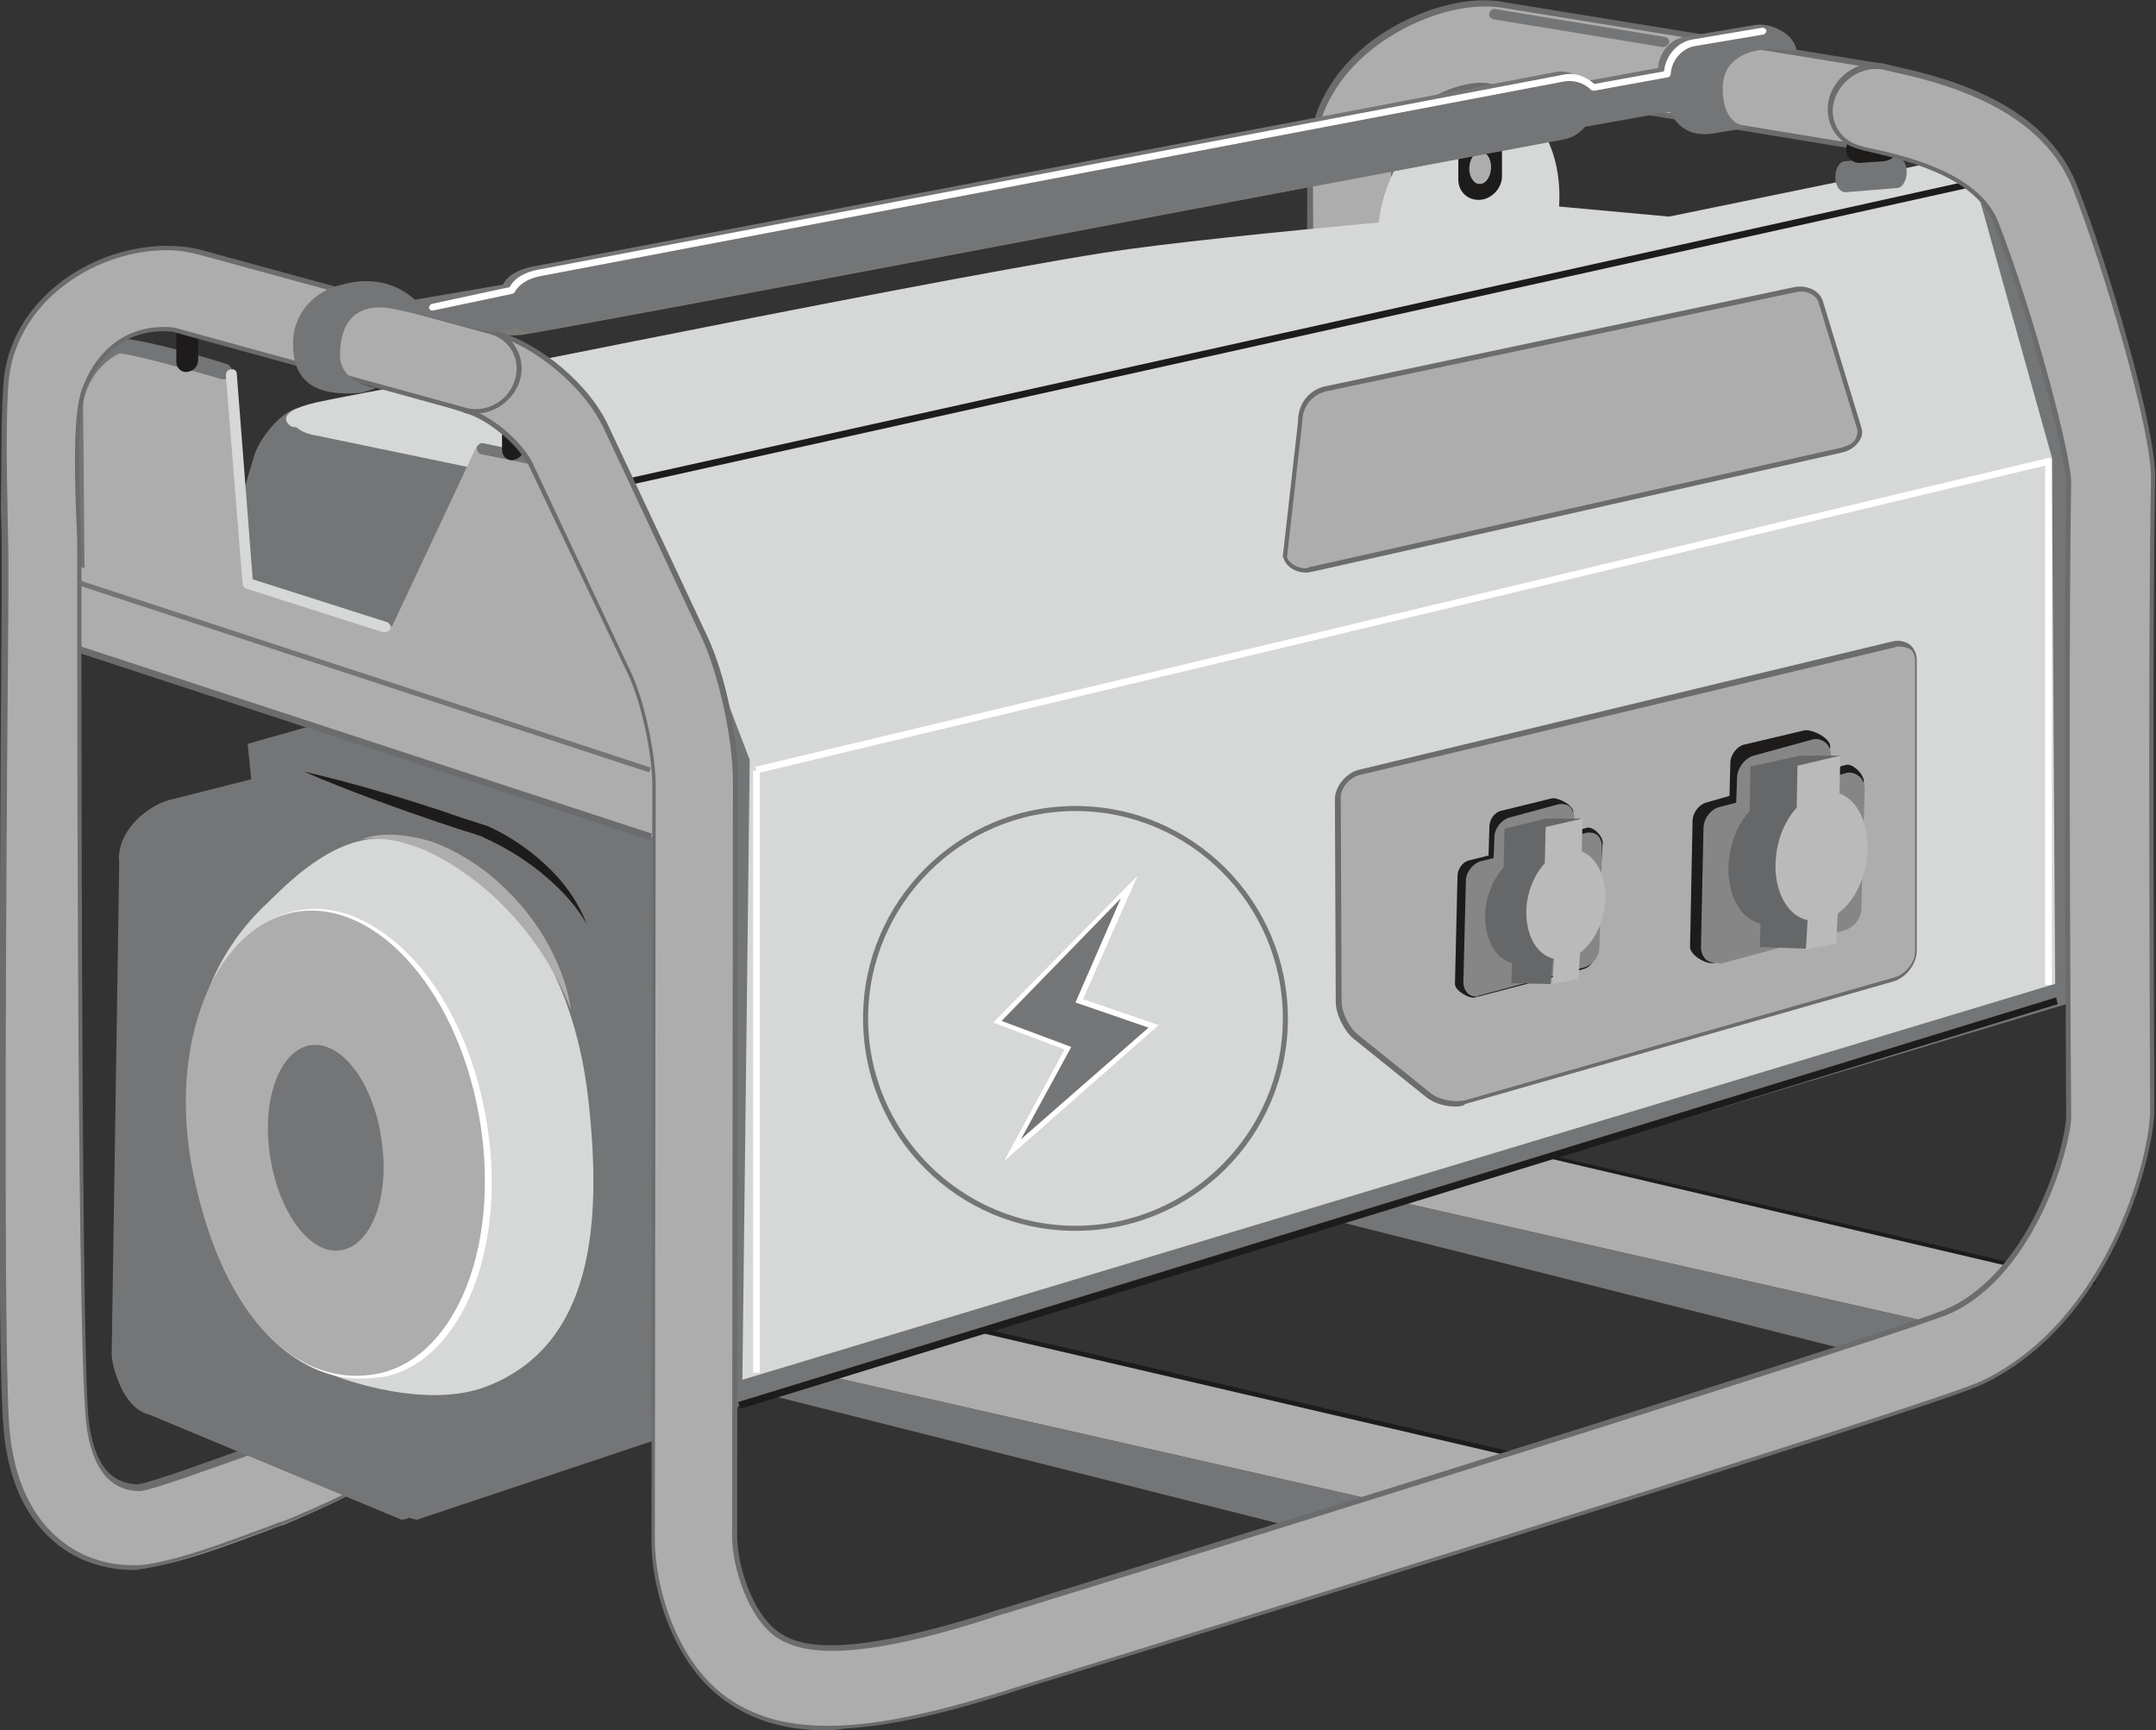 <svg version="1.1" id="图层_1" xmlns="http://www.w3.org/2000/svg" x="0" y="0" width="256.8" height="206.1" xml:space="preserve"><rect width="100%" height="100%" fill="#333333" stroke="none"/><style>.st2{fill:#747577}.st4{fill:#1e1b1b}.st5{fill:#adadad}.st7{fill:#6b6c6d}.st8{fill:#d6d7d7}.st10{fill:#221e1f}.st12{fill-rule:evenodd;clip-rule:evenodd;fill:#1e1b1b}.st13,.st14{fill:#868687}.st14,.st15,.st16{fill-rule:evenodd;clip-rule:evenodd}.st15{fill:#666768}.st16{fill:#bababa}.st17{fill:#fff}</style><linearGradient id="SVGID_1_" gradientUnits="userSpaceOnUse" x1="54.478" y1="68.068" x2="54.478" y2="87.392" gradientTransform="matrix(.983 -.057 .038 1.015 -2.97 10.6)"><stop offset="0" stop-color="#9ea0a3"/><stop offset=".266" stop-color="#87898c"/><stop offset="1" stop-color="#4c4c4e"/></linearGradient><path fill="url(#SVGID_1_)" d="M67 95.8l-26.7 1.8-.2-20.2 26.8-1.9z"/><path d="M45.1 98.9c-.7 0-1.3-.5-1.3-1.2l-.1-14.9c0-.7.6-1.3 1.3-1.4.7 0 1.3.5 1.3 1.2l.1 14.9c0 .7-.6 1.3-1.3 1.4z" fill="#444446"/><path class="st2" d="M40 100.9l-.1-10.4c0-.8.7-1.5 1.5-1.6l7.5-.5 28.5-1.3s.4 54.2 1.4 54.5c1 .2-39.4-9.5-39.4-9.5l.1-26 .5-5.2z"/><path class="st2" d="M47.6 179.5c0 .8 1 1.4 2.1 1.5L85 169.2c3.9-.7 5.3-6 5.3-6.8L88.8 106c.4-3.4-3.5-6.4-7-7.2l-14.4-3s-6.5.3-8.2 1.1c-4.1 2.1-9.8 12.4-9.8 12.4-1.2-.1-6.9.2-6.9 1l5.1 69.2zM29.5 88.6l11.3-3.2 7.4 1.4s.9 1.9.9 3.4-1.2 1.6-1.2 1.6L38 96.6l-8-3-.5-5z"/><linearGradient id="SVGID_2_" gradientUnits="userSpaceOnUse" x1="-3598.316" y1="1430.536" x2="-3589.992" y2="1430.536" gradientTransform="matrix(.051 .336 -.846 .15 1433.106 1073.997)"><stop offset="0" stop-color="#818285"/><stop offset=".052" stop-color="#7d7e81"/><stop offset=".355" stop-color="#6b6c6e"/><stop offset=".667" stop-color="#606163"/><stop offset="1" stop-color="#5c5d5f"/></linearGradient><path d="M38.1 85.1c-1.5.3-2.8 0-2.8-.5-.7-.5.1-1.5 1.6-1.8l6.9-1.6c1.5-.3 3.5.6 3.6 1.1.1.6-1.1 1.2-2.6 1.5l-6.7 1.3z" fill="url(#SVGID_2_)"/><path class="st4" d="M166.2 181.5l-74.6-18.8 20.6-5.6 75.5 17.6zm62.1-21.8l-74.6-18.8 20.7-5.7 75.5 17.6z"/><path class="st2" d="M83.9 164.2l74.5 18.8 10.3-3.2-77.5-17.6z"/><path class="st5" d="M110.2 157.2l-19 5 77.5 17.6 17-5z"/><path class="st2" d="M146 142.1l74.5 18.8 10.3-3.2-77.5-17.6z"/><path class="st5" d="M172.3 135.1l-19 5 77.5 17.6 16.9-4.9z"/><path d="M97.7 164.5c-.6 0-1.2-.4-1.3-1-.1-.7.3-1.4 1.1-1.6l6.9-1.8c.7-.2 1.4.2 1.6.9.1.7-.3 1.4-1.1 1.6l-6.9 1.8c-.1.1-.2.1-.3.1z" fill="#6c6e70"/><path class="st5" d="M160.9 61.5s-.1 0 0 0c-2.8.2-5-1.9-5-4.5 0-5.8-.1-10.4-.2-14.1-.2-5.1-.3-8.7.1-12.3.2-1.8.2-4 .2-6.2 0-3.3-.1-6.7.7-9.6 1.1-4.3 4.2-8.1 8.6-10.9 4.6-2.9 10-4.2 14.1-3.4l44.9 7.3c2.7.4 4.3 3 3.7 5.6-.7 2.7-3.4 4.5-6.1 4l-45-7.4h-.2c-1.1-.2-3.8.2-6.5 1.9-1.2.7-3.3 2.3-3.9 4.5-.4 1.7-.4 4.4-.4 7 0 2.4.1 5-.2 7.4-.3 2.8-.2 6.2-.1 10.9.1 3.8.3 8.5.2 14.4 0 2.9-2.2 5.2-4.9 5.4z"/><path class="st7" d="M160.5 61.8c-1.3 0-2.5-.5-3.4-1.3-1-.9-1.5-2.2-1.5-3.5 0-5.8-.1-10.3-.2-14-.2-5.1-.3-8.8.1-12.4.2-1.8.2-4 .2-6.1 0-3.3-.1-6.7.7-9.7 1.1-4.3 4.2-8.3 8.7-11.1C169.8.8 175.3-.6 179.4.3l44.9 7.3c1.4.2 2.5 1 3.3 2.1.8 1.1 1 2.5.6 3.9-.7 2.8-3.6 4.7-6.4 4.3l-45-7.4h-.2c-1-.2-3.7.2-6.3 1.9-1.2.7-3.2 2.3-3.7 4.4-.4 1.7-.4 4.3-.4 6.9 0 2.5.1 5-.2 7.5-.3 2.8-.2 6.2-.1 10.8.1 3.8.3 8.5.2 14.5 0 2.8-2.4 5.2-5.2 5.4v-.6c2.5-.2 4.6-2.4 4.7-4.9 0-6-.1-10.6-.2-14.4-.1-4.7-.3-8.1.1-10.9.3-2.5.3-5 .2-7.4 0-2.7-.1-5.4.4-7.1.6-2.3 2.8-3.9 4-4.7 2.8-1.7 5.6-2.2 6.8-2h.2l45 7.4c2.5.4 5.1-1.3 5.7-3.8.3-1.2.1-2.4-.6-3.4s-1.7-1.6-2.9-1.8L179.4 1c-4-.8-9.3.5-13.9 3.4-4.3 2.7-7.3 6.5-8.4 10.7-.8 3-.7 6.3-.7 9.6 0 2.1.1 4.4-.2 6.2-.4 3.5-.3 7.2-.1 12.2.1 3.7.3 8.3.2 14.1 0 1.2.5 2.3 1.3 3.1.9.8 2.1 1.2 3.3 1.2l.1.3v.3c-.3-.3-.4-.3-.5-.3z"/><path class="st4" d="M181.1 21.1c0 1.4-1.2 2.7-2.6 2.8l-4 .3c-1.5.1-2.6-1-2.6-2.4v-5.2c0-1.4 1.2-2.7 2.6-2.8l4-.3c1.5-.1 2.6 1 2.7 2.4l-.1 5.2z"/><path class="st8" d="M237.6 21.5l-7.6-2.1-31.2 6.4-13.1-1.2c.4-6.3-2.3-11.6-6.8-12.7V21c0 1.4-1.2 2.7-2.6 2.8-1.5.1-2.6-1-2.6-2.4v-9c-4.1 1.7-7.8 6.4-9.2 12.3l-.3 1.8c-11.9 1.1-25.7 2.5-32.7 3.6C107 34 35.2 48.8 35.2 48.8s-4.3 3.9-4.8 5.6c-3.4 12.1-5.6 20.2-5.6 20.2l58 18.3 4.3 73.5 161.6-48.2 2.8-60.9-13.9-35.8z"/><path class="st8" d="M83 93l4.3 73.3L249 118.1l2.7-60.9-2.5-4.1z"/><path class="st2" d="M24.7 74.4s4-15 5.6-20.2c.5-1.7 2.9-5 5.1-5.6 0 0-2 2.6 2.4 3.3l31.3 6.5 9.6 33.7-46-14.4-8-3.3z"/><path class="st8" d="M34.7 50.8s-2.7-1.6 3.1-2.9c5.8-1.3 91.4-17 91.4-17s31.3-5 44-3.7c12.8 1.3 23.3.9 23.3.9l33.1-6.1 5.5.9L68.6 57.6l-33.9-6.8z"/><path class="st2" d="M88.4 166.2l-2.6.1.8-75.2-7.5-19.6 2.5-1.1 7.7 20.1zm156.4-47.5l-.4-64.2-8.5-30.4 2.6-.8 8.6 30.6v.2l.5 64.4z"/><path class="st2" d="M87.2 167.3c-.6 0-1.2-.3-1.3-.9-.2-.7.3-1.4 1-1.6L245.4 117c.7-.2 1.5.2 1.7.9.2.7-.3 1.5-1 1.7L87.6 167.2c-.1.1-.3.1-.4.1zM227.1 20.5c0 1-.5 1.9-1.2 1.9l-6.1.5c-.6 0-1.2-.7-1.2-1.8 0-1 .5-1.9 1.2-1.9l6.1-.5c.7 0 1.2.8 1.2 1.8z"/><path class="st4" d="M226.2 17.3c0 1-.8 1.8-1.8 1.9l-2.7.2c-1 .1-1.8-.6-1.8-1.6s.8-1.8 1.8-1.9l2.7-.2c1-.1 1.8.6 1.8 1.6z"/><path class="st5" d="M177.6 19.9c0 1.1-.6 2-1.3 2-.7.1-1.3-.8-1.3-1.8 0-1.1.6-2 1.3-2 .7-.1 1.3.7 1.3 1.8zM7.7 72.8L6.5 55l5.1-13.9 2.2-1 13.7 4.5 1.9 24.9 17.3 5.1 10.1-21.5 12.5 2.5 11.5 35.3-.9 4.8z"/><path class="st2" d="M78.4 93.9h-.3L9 72.9c-.4-.1-.6-.4-.6-.8l-.3-23.9c0-.3.5-5.3 5.5-7.8 1.5-.7 13.4 2.9 13.5 3 .5.2.6.8.4 1.2-.2.5-.8.7-1.3.5-1-.3-10.5-3-12-3-3.9 2-4.3 6-4.3 6l.2 23.2 68.5 20.8c.5.1.7.7.6 1.2-.1.4-.4.6-.8.6z"/><path class="st8" d="M45.8 75.3h-.2l-16.3-5.2c-.2-.1-.4-.3-.4-.5l-2-24.9c0-.3.2-.7.6-.7.4-.1.7.2.7.5L30.1 69l16 5.1c.3.1.5.5.4.8-.2.3-.5.4-.7.4z"/><path class="st4" d="M22.3 44.3c-.7.1-1.3-.5-1.3-1.2v-3.5c0-.7.6-1.3 1.3-1.4.7-.1 1.3.5 1.3 1.2v3.5c0 .7-.5 1.3-1.3 1.4z"/><path class="st2" d="M67.9 56.2h-.2l-10.4-2.1c-.3-.1-.5-.4-.5-.8.1-.3.4-.6.8-.5L68 55c.3.1.5.4.5.8-.1.2-.3.4-.6.4z"/><path class="st4" d="M61.1 54.8c-.7.1-1.3-.5-1.3-1.2v-3.5c0-.7.6-1.3 1.3-1.4.7-.1 1.3.5 1.3 1.2v3.5c0 .7-.6 1.3-1.3 1.4z"/><path class="st5" d="M7.4 76.7L78.6 100l-.4-10.6L7.3 66.8z"/><path class="st2" d="M198.2 5.6h-.2l-20.1-3.3c-.4-.1-.6-.4-.5-.7.1-.4.4-.6.8-.5l20.1 3.3c.4.1.6.4.5.7-.1.2-.3.4-.6.5z"/><path d="M62 39.9c-2.1.2-2.9-.3-3.1-.5-.4-.3-.5-.9-.1-1.4.3-.4.9-.5 1.4-.3.1 0 .6.3 1.9.2 2-.2 80.8-15.1 122.6-23.1.6-.1 1.8-.6 2.3-1.2.2-.2.4-.4.7-.4l12.6-2.4c.6-.1 1.1.2 1.1.8 0 .2.5 2.3 3.7 2 .6 0 1 .4 1 .9 0 .6-.5 1-1 1.1-3.3.2-4.8-1.3-5.4-2.7L188.4 15c-1.1 1.2-3.1 1.7-3.3 1.7C172.4 19.2 64 39.8 62 39.9z" fill="#7a7b76"/><path class="st10" d="M42.9 45.8c-2.5-1-3.8-4.4-1.9-7.2l.2-.3c-.2.2 0 .1-.1.1l.1-.1.1-.1c.1-.1.2-.2.2-.3.1 0 .1-.1.1-.1 0-.1.2-.2.4-.3.1-.1.3-.2.5-.2.7-.3 1.5-.4 2.3-.5.8-.1 1.6-.1 2.3-.1.4 0 .7 0 1.1.1.3.1.7.1.9.3-.1-.3-.4-.5-.7-.7-.3-.2-.7-.4-1-.5-.7-.3-1.5-.5-2.4-.6-.9-.1-1.9-.1-2.9.2-.5.2-1.1.4-1.6.8-.1.1-.3.2-.4.4l-.3.3h-.2l-.1.1-.1.1-.2.4c-.6.9-1 2.1-1 3.2-.1 1.1.3 2.1.7 2.9.2.4.5.8.8 1.1.3.3.7.5 1.1.7.7.3 1.5.4 2.1.3z"/><path d="M36.3 43.7c.1-1.6.2-3.7 1.1-5.6.4-.9 1-1.7 1.8-2.3.2-.2.4-.3.6-.4l.6-.4 1.2-.6c-.4 0-.9 0-1.3.1-.2.1-.5.1-.7.2-.3.1-.5.2-.8.3-1.1.5-2.1 1.5-2.6 2.7-.6 1.2-.7 2.5-.6 3.5 0 .9.3 1.8.7 2.5z" fill="#86888b"/><path class="st10" d="M40.1 39.1h-.2l-3.8-.8c-.4-.1-.6-.4-.5-.8.1-.4.5-.6.8-.5l3.8.8c.4.1.6.4.5.8 0 .3-.3.5-.6.5z"/><path class="st5" d="M159.4 95.2c0-1.4 1.2-2.8 2.6-3.2l63.6-15.3c1.4-.3 2.6.5 2.6 2v34.7c0 1.4-1.2 2.9-2.6 3.3l-51 14.6c-1.4.4-3.4 0-4.5-.8l-8.7-7c-1.1-.9-2-2.7-2-4.1V95.2z"/><path class="st7" d="M173.4 131.8c-1.3 0-2.6-.4-3.5-1.1l-8.7-7c-1.1-.9-2.1-2.9-2.1-4.4l-.1-24.1c0-1.5 1.3-3.1 2.8-3.5l63.6-15.3c.8-.2 1.6 0 2.1.4s.8 1.1.8 1.8v34.7c0 1.5-1.3 3.2-2.8 3.6l-51 14.6c-.1.2-.6.3-1.1.3zM226.2 77c-.2 0-.4 0-.5.1L162 92.3c-1.3.3-2.4 1.6-2.3 2.9l.1 24.1c0 1.3.9 3.1 1.9 3.9l8.7 7c1 .8 2.9 1.2 4.3.8l51-14.6c1.3-.4 2.4-1.8 2.4-3V78.7c0-.6-.2-1.1-.6-1.4-.5-.2-.9-.3-1.3-.3z"/><path class="st12" d="M219.9 91.1l-2.2.6.3-2.8c0-1-2.2-2.1-3.1-1.9l-7.2 1.7c-.8.2-1.6 1.2-1.6 2.2l-.1 3.9-2.8.8c-.8.2-1.6 1.2-1.6 2.2l-.3 15c0 1 2 2.1 2.8 1.9l15.2-4c.8-.2 1.6-1.2 1.6-2.2l1.1-15.3c.1-.9-1.3-2.3-2.1-2.1z"/><path class="st13" d="M204.5 114.7c-.5 0-.9-.1-1.3-.4-.4-.4-.6-.9-.6-1.5l.3-14.1c0-1.2.9-2.4 2-2.6l1.9-.5.1-2.9c0-1.2.9-2.4 2-2.7l6.9-1.9c.6-.2 1.2 0 1.7.4.4.4.6.9.6 1.5l-.1 2.6 1.8-.5c.6-.2 1.2 0 1.7.4.4.4.6.9.6 1.5l-.4 14.2c0 1.2-.9 2.3-2 2.6l-14.8 4c-.1-.1-.2-.1-.4-.1zm11.8-25.3l-7 1.9c-.4.1-.8.7-.8 1.2l-.1 4-3.1.8c-.4.1-.8.6-.8 1.2l-.3 14.2c0 .2.1.4.2.5.1.1.2.1.3.1l14.8-4c.4-.1.8-.6.8-1.2l.4-14.2c0-.2 0-.4-.1-.5-.1-.1-.2-.1-.3-.1l-3.6 1 .1-4.4c0-.2 0-.4-.1-.5h-.4z"/><path class="st14" d="M220 92.7l-2.7.7.1-3.5c0-.9-.6-1.4-1.3-1.2l-6.9 1.9c-.8.2-1.4 1.1-1.4 1.9l-.1 3.5-2.5.7c-.8.2-1.4 1.1-1.4 1.9l-.3 14.1c0 .9.6 1.4 1.3 1.2l14.8-4c.8-.2 1.4-1.1 1.4-1.9l.4-14.2c0-.8-.6-1.3-1.4-1.1z"/><path class="st15" d="M214.8 94.3l4.4-4.3h-4.8l-5.9 1.3-.1 5.3c-1.2 1.3-2.1 3.2-2.4 5.3-.6 4 1 7.5 3.7 8.1l-.1 2.8 5.6.2.4-3.8c1.7-1.2.8-3.6 1.2-6.3.4-3.7-1-7-2-8.6z"/><path class="st16" d="M219.1 94.5l.1-4.5-5.1 1.2-.1 5c-1.2 1.3-2.1 3.2-2.4 5.3-.6 4 1 7.5 3.7 8.1l-.2 3.5 3.6-.7.2-3.6c1.7-1.2 3-3.5 3.4-6.2.6-3.9-.8-7.2-3.2-8.1z"/><path class="st12" d="M189 98.6l-1.9.5.3-2.4c0-.8-1.9-1.8-2.6-1.6l-6.1 1.5c-.7.2-1.3 1-1.3 1.9l-.1 3.4-2.4.6c-.7.2-1.3 1-1.3 1.9l-.3 12.8c0 .8 1.7 1.8 2.4 1.6l13-3.4c.7-.2 1.3-1 1.3-1.9l.9-13.1c0-.9-1.2-2-1.9-1.8z"/><path class="st13" d="M175.9 118.7c-.4 0-.8-.1-1.1-.4-.3-.3-.5-.8-.5-1.3l.3-12.1c0-1 .8-2 1.7-2.3l1.6-.4.1-2.5c0-1 .8-2 1.7-2.3l5.9-1.6c.5-.1 1.1 0 1.4.3.3.3.5.8.5 1.3l-.1 2.2 1.5-.4c.5-.1 1.1 0 1.4.3.3.3.5.8.5 1.3l-.3 12.1c0 1-.8 2-1.7 2.3l-12.7 3.4c0 .1-.1.1-.2.1zM186 97.1c-.1 0-.1 0 0 0l-6 1.6c-.4.1-.7.6-.7 1l-.1 3.5-2.6.7c-.3.1-.7.5-.7 1l-.3 12.1c0 .2 0 .3.1.4.1.1.2.1.3 0l12.7-3.4c.3-.1.7-.5.7-1l.3-12.1c0-.2 0-.3-.1-.4-.1-.1-.1-.1-.3 0l-3.1.8.1-3.8c0-.2 0-.3-.1-.4h-.2z"/><path class="st14" d="M189.1 99.9l-2.3.6.1-3c0-.7-.5-1.2-1.1-1l-5.9 1.6c-.7.2-1.2.9-1.2 1.6l-.1 3-2.1.6c-.7.2-1.2.9-1.2 1.6L175 117c0 .7.5 1.2 1.1 1l12.7-3.4c.6-.2 1.2-.9 1.2-1.6l.3-12.1c0-.7-.5-1.2-1.2-1z"/><path class="st15" d="M184.6 101.2l3.7-3.7h-4.1l-5 1.2-.1 4.6c-1 1.1-1.8 2.7-2.1 4.5-.5 3.4.9 6.4 3.1 6.9l-.1 2.4 4.7.1.3-3.2c1.4-1.1.6-3 1-5.3.7-3.3-.5-6.1-1.4-7.5z"/><path class="st16" d="M188.4 101.4l.1-3.9-4.4 1-.1 4.3c-1 1.1-1.8 2.7-2.1 4.5-.5 3.5.9 6.4 3.2 6.9l-.2 3 3.1-.6.2-3.1c1.4-1.1 2.6-3 2.9-5.3.5-3.2-.7-6-2.7-6.8z"/><path class="st5" d="M221.5 50.9l-4.6-15.1c-.3-1.1-1.7-1.7-3.1-1.4L158 46.3c-1.4.3-3.1 1.6-3.1 4.1l-1.8 15.9v.1c.3 1 1.5 1.6 2.7 1.5.2 0 .3 0 .5-.1h.1l63.1-14.2c.8-.2 1.4-.6 1.8-1.2.2-.5.3-1 .2-1.5z"/><path class="st7" d="M155.6 68.2c-1.3 0-2.4-.7-2.7-1.7l-.1-.2v-.1l1.8-15.9c0-2.7 1.8-4 3.3-4.3l55.8-11.8c1.5-.3 3 .4 3.4 1.6l4.6 15.1c.2.6.1 1.2-.3 1.7-.4.6-1.1 1.1-2 1.3l-63.1 14.2h-.1c-.1 0-.3.1-.5.1.1-.1 0 0-.1 0zm.6-.7l.2.3-.2-.3 63.2-14.2c.7-.2 1.3-.5 1.6-1 .2-.4.3-.8.2-1.2L216.6 36c-.3-.9-1.5-1.5-2.7-1.2L158 46.6c-1.3.3-2.9 1.4-2.9 3.8l-1.8 15.9v.1c.3.8 1.3 1.3 2.4 1.3.2-.2.4-.2.5-.2z"/><path transform="rotate(-12.516 154.534 39.752)" class="st4" d="M72.4 39.3h164.2v.8H72.4z"/><path class="st4" d="M88.2 167.8l-.3-.8 157-48.2.2.8z"/><path transform="rotate(-13.433 167.183 73.31)" class="st17" d="M87.9 72.9h158.5v.8H87.9z"/><path class="st5" d="M100.7 205.7c-5.7.3-10.1-.7-13.6-3-6.9-4.5-9.3-14-9.3-19.4l.1-89.8c0-3.7-1.3-9.8-2.8-13.1L63.4 55.5c-1.2-2.7-5.1-5.9-7.9-6.7-.1 0-.1 0-.2-.1l-9.7-3.1c-2.5-.8-3.7-3.5-2.8-6 1-2.5 3.8-4 6.3-3.2l9.6 3C64.1 41 70 46 72.3 51L84 75.9c2.1 4.5 3.6 12 3.6 17l-.1 89.9c0 3.5 1.8 9.6 5.3 11.9 2.6 1.7 8.2 3.2 26.7-2.9h.1c42.5-13.1 108.1-33.6 112.7-35.8 10.3-4.9 14.1-20.2 14.2-23.1 0-.5-.3-51.1 0-75.5 0-3-4.3-19.9-8.7-31.1-2.3-5.9-11.4-7.8-15.8-8.7l-.3-.1c-2.7-.6-4.2-3.2-3.4-5.8.8-2.7 3.6-4.3 6.2-3.8l.3.1c5.5 1.2 18.3 3.9 22.4 14.3 3.7 9.6 9.4 29 9.3 34.7-.4 24.3-.1 74.9-.1 75.4-.1 5.9-5.2 25.2-20.3 32.3-6.3 3-103 32.8-114.1 36.2-8.8 2.9-15.7 4.5-21.3 4.8z"/><path class="st7" d="M98.6 206.1c-4.7 0-8.4-1-11.6-3.1-7-4.5-9.5-14.2-9.4-19.7l.1-89.8c0-3.7-1.3-9.7-2.8-13L63.1 55.7c-1.2-2.6-5-5.8-7.7-6.5-.1 0-.2 0-.2-.1L45.5 46c-1.3-.4-2.3-1.3-2.8-2.4-.6-1.2-.6-2.6-.1-4 1-2.7 4-4.2 6.6-3.3l9.6 3c5.5 1.5 11.5 6.5 13.8 11.7l11.7 24.9C86.4 80.4 88 88 87.9 93l-.1 89.9c0 3.5 1.8 9.4 5.1 11.6 2.5 1.7 8 3.1 26.4-2.9h.1c42.7-13.2 108-33.6 112.7-35.8 10.2-4.8 14-19.9 14-22.8 0-.5-.3-50.9 0-75.5 0-3-4.3-19.8-8.7-31-2.2-5.7-11.2-7.6-15.5-8.6l-.3-.1c-1.4-.3-2.5-1.1-3.2-2.2-.7-1.2-.9-2.6-.5-4 .8-2.8 3.8-4.6 6.6-4l.3.1c5.5 1.2 18.5 3.9 22.6 14.4 3.8 9.6 9.4 29 9.3 34.8-.4 23-.1 70-.1 75.3v.1c-.1 5.9-5.3 25.4-20.5 32.6-6.3 3-103.1 32.8-114.2 36.2-9.1 3-15.9 4.5-21.5 4.8-.4.1-1.1.2-1.8.2zm-51-169.5c-1.9 0-3.8 1.3-4.6 3.2-.4 1.2-.4 2.4.1 3.5.5 1 1.4 1.8 2.5 2.1l9.7 3.1c.1 0 .1 0 .2.1 3 .8 6.9 4.1 8.1 6.9l11.7 24.9c1.5 3.3 2.8 9.5 2.8 13.2l-.1 89.8c0 5.3 2.4 14.8 9.2 19.2 3.6 2.3 7.8 3.2 13.4 2.9 5.5-.3 12.3-1.9 21.3-4.8 11-3.4 107.9-33.3 114.1-36.2 14.9-7.1 20-26.3 20.1-32.1v-.1c0-5.3-.3-52.3.1-75.3.1-5.7-5.6-25-9.3-34.5-4-10.2-16.7-12.9-22.2-14.1l-.3-.1c-2.5-.5-5.1 1.1-5.9 3.6-.4 1.2-.2 2.5.4 3.5.6 1 1.6 1.7 2.8 2l.3.1c4.4.9 13.6 2.9 16 8.9 4.4 11.3 8.8 28.2 8.7 31.2-.4 24.5 0 75 0 75.5 0 2.9-3.9 18.4-14.3 23.3-4.7 2.1-70 22.6-112.7 35.8h-.1c-18.6 6.2-24.3 4.6-27 2.9-3.5-2.3-5.4-8.5-5.4-12.1l.1-89.9c0-5-1.6-12.4-3.6-16.9L72 51.2c-2.3-5-8.1-9.9-13.4-11.4l-9.6-3c-.5-.2-.9-.2-1.4-.2z"/><path class="st17" d="M89.7 91.8h.8v71.7h-.8zm153.9-37.2h.8v62.7h-.8z"/><path class="st5" d="M58.4 39.5L23.6 30C14.5 27.8 1.5 34.1.7 45.9c-.4 6 0 15.2 0 20.3 0 3.7-.9 91.4.1 103.8.5 6.3 2.6 11 6.4 13.9 3.7 2.9 7.9 3 9.6 2.9.4 0 .7-.1.8-.1 4.1-.6 9.4-2.6 13.7-4.2.9-.3 1.7-.7 2.5-.9.8-.3 7.5-3.2 8.1-3.8l-11.1-5.2c-2.9 1.1-12 4.4-14.1 4.7 0 0-1.8.1-3.3-1-1.7-1.3-2.7-3.9-3-7.5-.9-12-.8-102.2-.8-103.1 0-3.6-.9-16.4.7-19.7 0 0 2.3-7.4 10.4-6.6L55.6 49c2.6.6 5.3-1 6.1-3.5.7-2.8-.7-5.4-3.3-6z"/><path class="st7" d="M15.9 187c-2 0-5.7-.4-9-3-3.8-3-6-7.7-6.5-14.1-.6-7.1-.6-40.2-.2-98.2v-5.6c0-1.5 0-3.4-.1-5.4.1-4.8 0-10.7.3-14.9.3-4.9 2.9-9.3 7.1-12.4 4.7-3.5 11.1-4.9 16.2-3.7l34.8 9.5c1.3.3 2.4 1.1 3 2.3.7 1.2.8 2.6.4 3.9-.9 2.7-3.8 4.4-6.5 3.7l-34.9-9.6c-7.7-.7-10 6.4-10.1 6.4-1.3 2.6-1 11.1-.8 16.2 0 1.4.1 2.6.1 3.4 0 .9-.1 91 .8 103 .3 3.5 1.3 6.1 2.9 7.3 1.3 1 2.9 1 3 1 1.9-.3 9.8-3.2 13.1-4.4l1-.4.1.1 11.5 5.4-.3.3c-.6.7-7.6 3.6-8.2 3.8-.8.3-1.6.6-2.5.9-4.3 1.6-9.7 3.6-13.7 4.3-.1 0-.4.1-.8.1-.1.1-.3.1-.7.1zm4-157.2c-4.1 0-8.5 1.4-12 4-4.1 3-6.6 7.3-6.9 12C.7 50 .8 55.9.9 60.6c0 2 .1 3.9.1 5.5v5.6c-.5 58-.4 91.1.1 98.2.5 6.2 2.6 10.8 6.3 13.7 3.7 2.9 7.8 2.9 9.4 2.8.4 0 .7-.1.8-.1 4-.6 9.3-2.6 13.6-4.2.9-.3 1.7-.7 2.5-.9.9-.3 6.1-2.6 7.6-3.4l-10.5-4.9-.8.3c-3.7 1.3-11.3 4.1-13.2 4.4-.2 0-2 .1-3.5-1.1-1.7-1.3-2.8-4-3.1-7.7-1.1-12.2-1-102.3-1-103.2 0-.8 0-2-.1-3.4-.2-5.5-.5-13.7.9-16.4 0 0 2.5-7.6 10.7-6.8l34.9 9.6c2.4.6 5-.9 5.7-3.3.4-1.2.3-2.4-.3-3.5-.6-1-1.5-1.7-2.6-2l-34.8-9.5c-1.2-.3-2.4-.5-3.7-.5z"/><path class="st2" d="M205.2 10.6c-.1-2.6 1.7-4.4 4.9-4.7 1.4-.1 3.9.2 3.9.2-.2-2.1-3.2-3.5-5.1-3.1l-8.3 1.4c-1.7.3-3 1.9-3.1 3.7l-8.8 1.6c-.9-.9-2.2-1.4-3.5-1.1l-122 23.2c-1.3.3-2.7.9-3.3 2.1l-10.5 1.8c-3.8-3.5-8.6-1.8-8.6-1.8-2 .3-5.9 2.4-5.9 7.1 0 4.7 3 6.2 7.9 5.8.5 0 2-.6 2-.6-3.5-.6-4.3-2.5-4.3-3.9 0-3.8 1.8-6.4 6.4-5.5.6.1 5 1.1 7.4 1.8 1.9.5 4.4 1 4.4 1l2.8-.5c.6.4 1.3.6 2.1.5.1 0 .3 0 .4-.1l122.3-22.9c1-.2 1.8-.7 2.5-1.5l10.1-1.8c.7 1.4 2.2 3.3 5.7 2.5l3.7-.6c-2.5-.4-3.1-2.5-3.1-4.6z"/><path class="st17" d="M51.5 37c-.2 0-.3-.1-.4-.3 0-.2.1-.4.3-.5l9.3-2c.6-1.1 1.8-1.8 3.5-2.1l122-23.2c1.4-.3 2.7.2 3.7 1.1l8.3-1.5c.2-1.9 1.6-3.5 3.4-3.8l8.3-1.4c.2 0 .4.1.5.3 0 .2-.1.4-.3.5l-8.3 1.4c-1.5.3-2.7 1.7-2.8 3.3 0 .2-.1.3-.3.4l-8.8 1.6c-.1 0-.3 0-.4-.1-.8-.8-2-1.2-3.2-1l-122 23.2c-1.5.3-2.5 1-3 1.9-.1.1-.2.2-.3.2l-9.5 2c.1 0 .1 0 0 0z"/><path class="st2" d="M49.6 179.5c0 .8-.8 1.5-1.8 1.5l-30-12.5c-3.4-.8-4.5-6.3-4.5-7.1l.9-58.6c-.4-3.5 2.9-6.6 5.9-7.5l12.3-3.1s5.5.4 6.9 1.2c3.5 2.2 8.4 13 8.4 13 1-.1 5.9.3 5.9 1.1l-4 72z"/><path class="st8" d="M70.1 131.2c1.7 15.3.2 28.9-11.8 33.8-6.2 2.6-15 .3-19.4-1.5-8.3-3.5-11.7-12.2-14.5-21.8-2.1-7.4-4.4-23.1 7.5-34.2 1.9-1.8 7.7-8.1 14.1-7.6 9.3.7 21.8 10.1 24.1 31.3z"/><path class="st17" d="M42.9 164.2c-3.8 0-7.5-1.7-10.7-4.9-4.1-4.2-7.2-11-9-19.5-3.1-15 2.4-29.3 12-31.3 3.3-.7 6.7.1 10 2.3 6.1 4 10.8 12.2 12.6 21.9 2.9 15.3-2.6 29.4-12.1 31.3-1 .1-1.9.2-2.8.2zm-5.4-55.4c-.7 0-1.5.1-2.2.2-9.3 2-14.6 16-11.6 30.6 1.7 8.4 4.8 15 8.8 19.2 3.8 3.9 8.3 5.4 12.9 4.5 9.2-1.9 14.4-15.6 11.6-30.6-1.8-9.5-6.4-17.5-12.3-21.5-2.3-1.6-4.7-2.4-7.2-2.4z"/><path class="st5" d="M43 100c2.4-.4 5 .2 7.7 1.3 2.6 1.2 5.2 2.9 7.7 5.1 4.9 4.4 8 9.6 9.6 13.9-.6-4.6-3.4-10.5-8.5-15.1-2.5-2.3-5.4-4-8.2-5-3.1-.9-6-1.1-8.3-.2z"/><path class="st4" d="M36.2 91.9c4.8 2.1 11.3 4.5 18.6 6.9 1 .3 1.9.6 2.8.9h-.1c2.9 1.3 5.4 2.9 7.5 4.7 2.1 1.8 3.8 3.7 4.9 5.7-.8-2.1-2.2-4.4-4.2-6.4s-4.5-3.9-7.6-5.3c-.9-.3-1.9-.6-2.8-.9-7.2-2.5-13.9-4.4-19.1-5.6z"/><path fill="#afafa7" d="M9.5 77.3L78.6 100"/><circle class="st8" cx="128.1" cy="121.3" r="25"/><path class="st2" d="M128.1 146.6c-14 0-25.3-11.3-25.3-25.3S114.2 96 128.1 96c14 0 25.3 11.4 25.3 25.3 0 14-11.3 25.3-25.3 25.3zm0-50c-13.6 0-24.7 11.1-24.7 24.7s11.1 24.7 24.7 24.7 24.7-11.1 24.7-24.7-11.1-24.7-24.7-24.7z"/><path class="st2" d="M128.6 119.2l8.9 3.1-16.9 14.7 6.6-12.2-8.4-3.1 15.7-16z"/><path class="st17" d="M119.6 138.3l7.2-13.3-8.5-3.2 17.2-17.5L129 119l9 3.1-18.4 16.2zm-.3-16.7l8.3 3.1-6 11 15.2-13.3-8.7-3 5.4-12.4-14.2 14.6z"/><path transform="rotate(-71.851 43.53 88.497)" class="st7" d="M43.1 52.7h.8v71.6h-.8z"/><path transform="rotate(-71.851 43.443 80.53)" fill="#747575" d="M43.1 44.7h.6v71.6h-.6z"/><path class="st5" d="M57 132.6c2.8 15.2-2.5 29-11.9 31-9.4 1.9-18.5-6.2-22.1-23.9-3.1-15.1 2.4-29 11.8-31 9.5-2 19.4 8.7 22.2 23.9z"/><path class="st2" d="M45.4 135.5c1.1 6.7-1 12.7-4.7 13.4-3.6.7-7.4-4.2-8.5-11-1.1-6.7 1-12.7 4.7-13.4 3.7-.6 7.5 4.3 8.5 11z"/></svg>